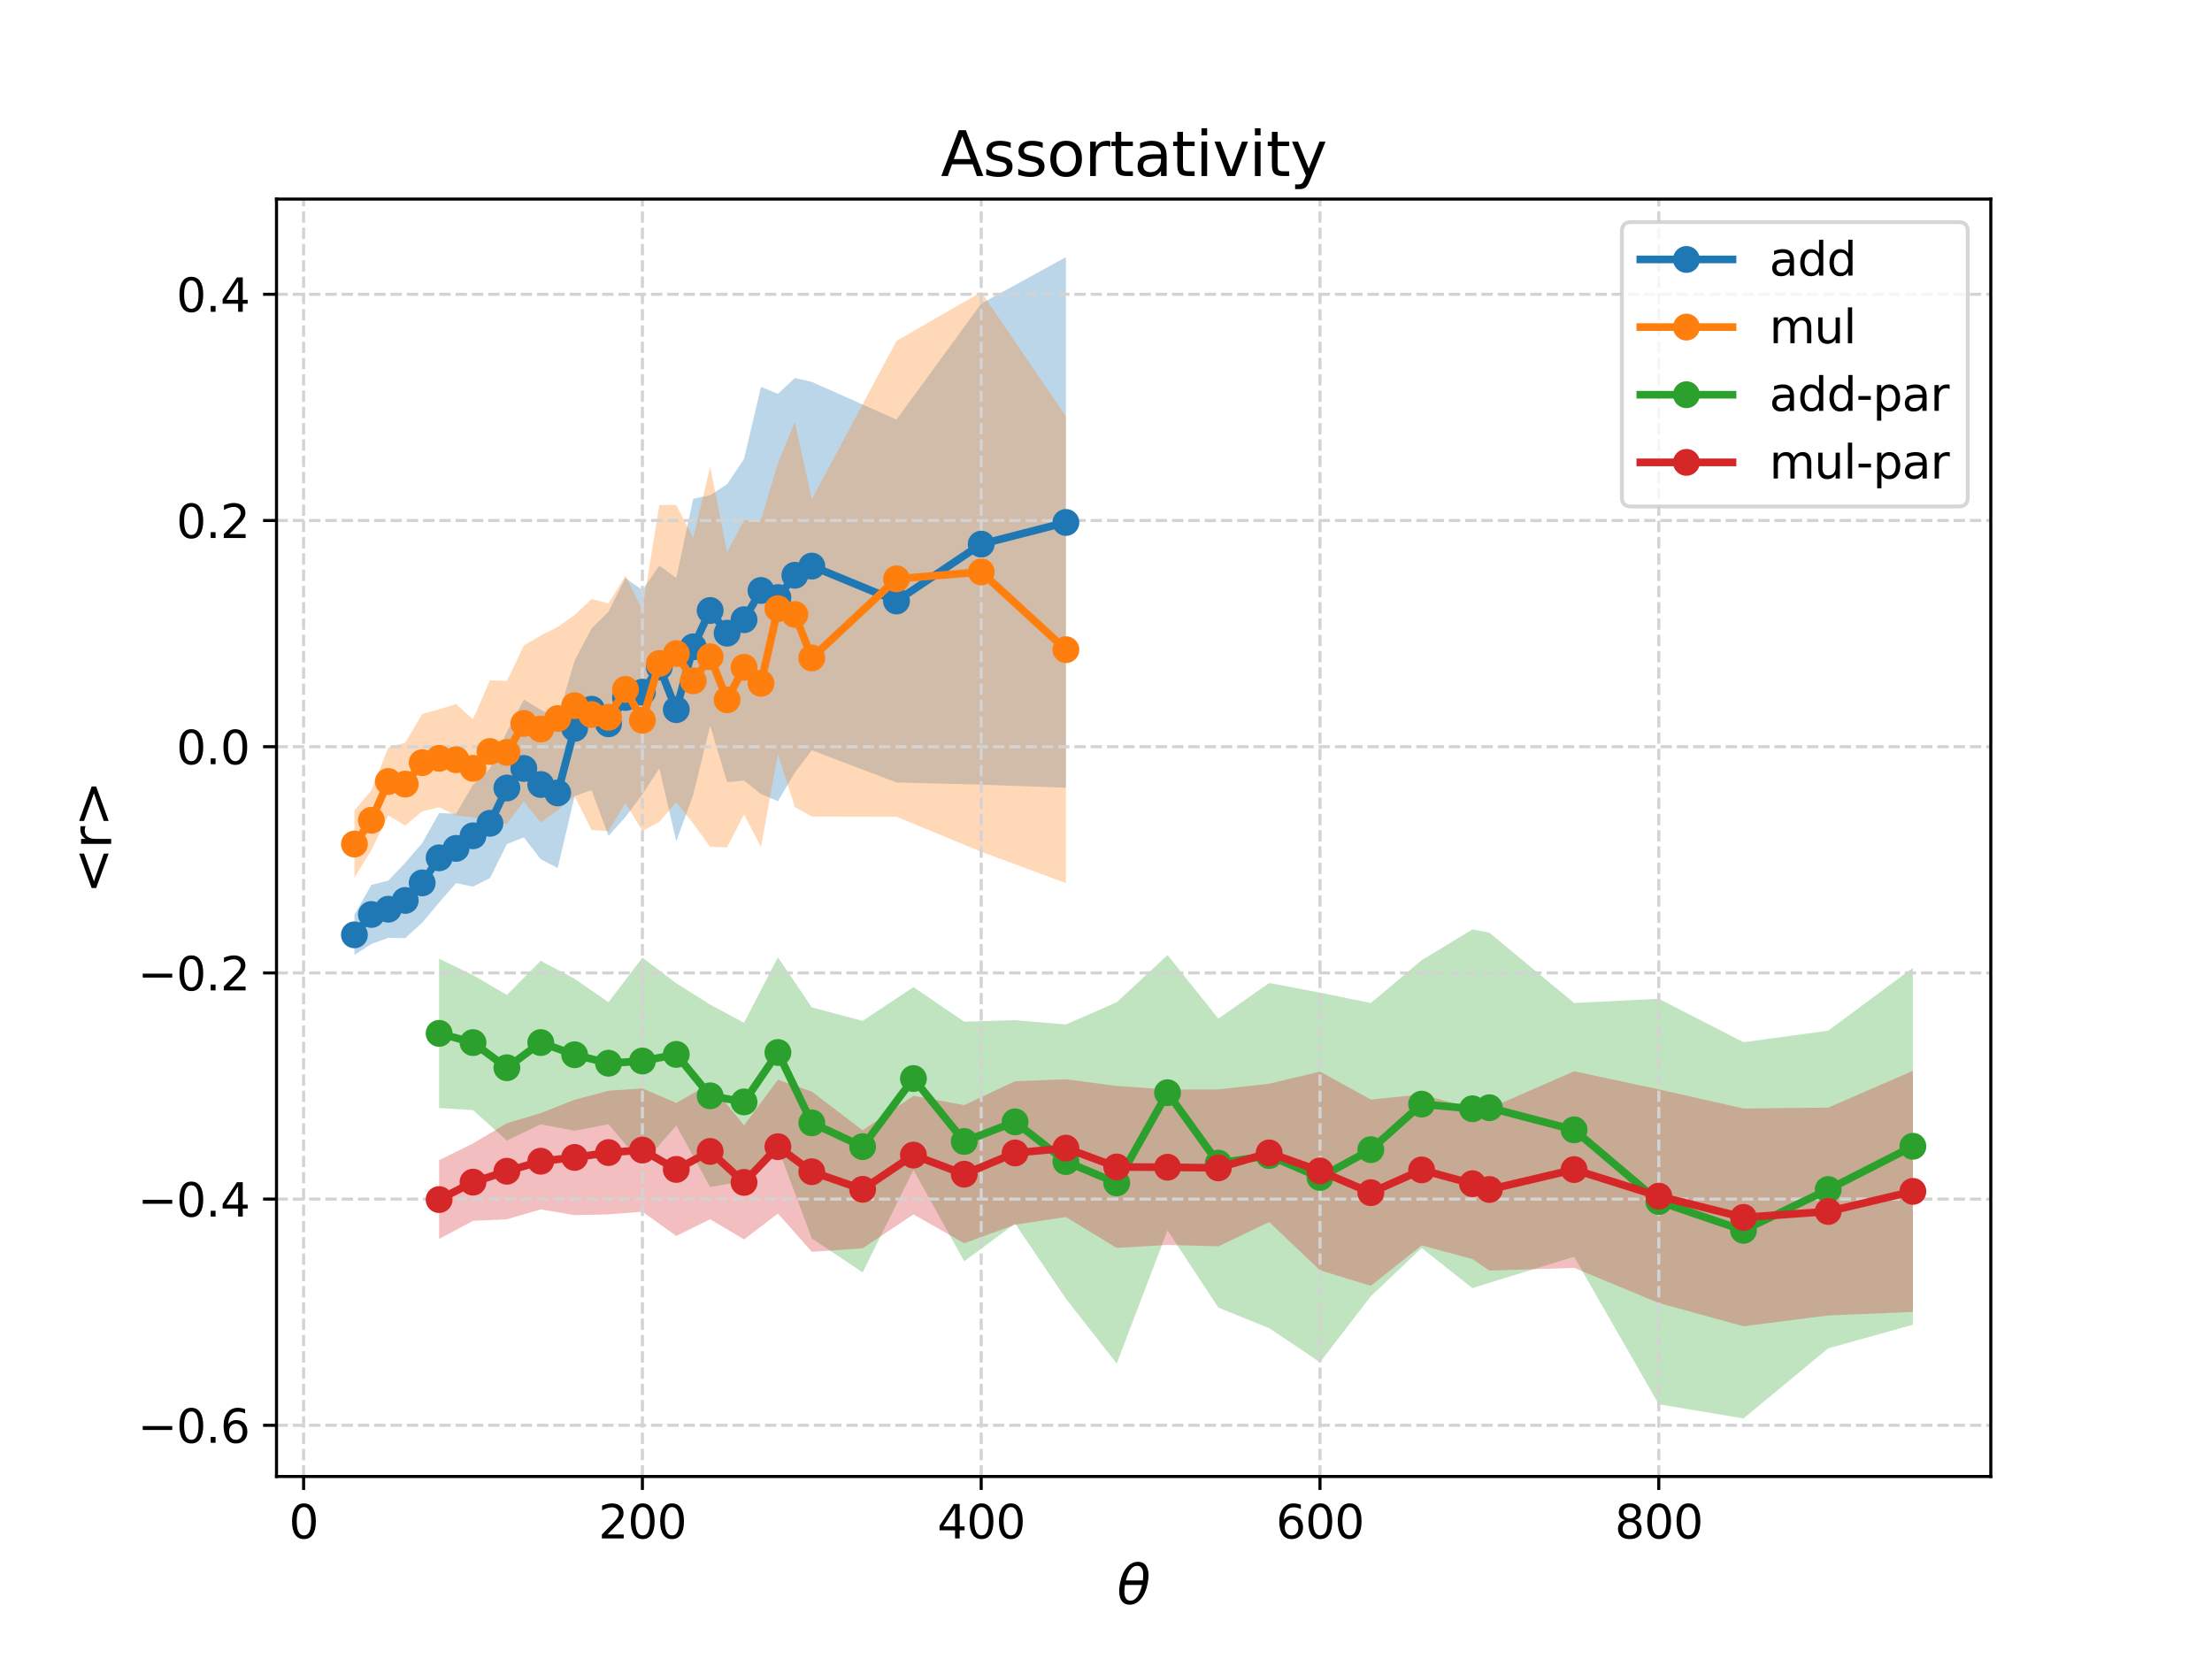 <?xml version="1.0" encoding="utf-8" standalone="no"?>
<!DOCTYPE svg PUBLIC "-//W3C//DTD SVG 1.1//EN"
  "http://www.w3.org/Graphics/SVG/1.1/DTD/svg11.dtd">
<svg xmlns:xlink="http://www.w3.org/1999/xlink" width="576pt" height="432pt" viewBox="0 0 576 432" xmlns="http://www.w3.org/2000/svg" version="1.1">
 <defs>
  <style type="text/css">*{stroke-linejoin: round; stroke-linecap: butt}</style>
 </defs>
 <g id="figure_1">
  <g id="patch_1">
   <path d="M 0 432 
L 576 432 
L 576 0 
L 0 0 
z
" style="fill: #ffffff"/>
  </g>
  <g id="axes_1">
   <g id="patch_2">
    <path d="M 72 384.48 
L 518.4 384.48 
L 518.4 51.84 
L 72 51.84 
z
" style="fill: #ffffff"/>
   </g>
   <g id="PolyCollection_1">
    <path d="M 92.291 238.209 
L 92.291 248.656 
L 96.702 245.828 
L 101.113 244.205 
L 105.524 244.287 
L 109.935 240.275 
L 114.346 235.014 
L 118.757 229.954 
L 123.168 230.891 
L 127.579 228.649 
L 131.991 219.8 
L 136.402 218.068 
L 140.813 223.754 
L 145.224 226.022 
L 149.635 207.289 
L 154.046 205.724 
L 158.457 217.685 
L 162.868 212.731 
L 167.279 206.836 
L 171.69 200.088 
L 176.101 219.072 
L 180.512 206.978 
L 184.923 188.985 
L 189.334 203.679 
L 193.745 203.246 
L 198.157 206.777 
L 202.568 208.637 
L 206.979 201.16 
L 211.39 195.374 
L 233.445 203.747 
L 255.5 204.319 
L 277.556 205.133 
L 277.556 66.96 
L 277.556 66.96 
L 255.5 79.059 
L 233.445 109.256 
L 211.39 99.441 
L 206.979 98.426 
L 202.568 102.565 
L 198.157 100.729 
L 193.745 119.509 
L 189.334 126.087 
L 184.923 128.962 
L 180.512 129.884 
L 176.101 150.507 
L 171.69 147.275 
L 167.279 153.653 
L 162.868 150.509 
L 158.457 159.278 
L 154.046 163.643 
L 149.635 172.025 
L 145.224 186.923 
L 140.813 184.821 
L 136.402 182.151 
L 131.991 190.579 
L 127.579 200.126 
L 123.168 204.402 
L 118.757 211.881 
L 114.346 211.735 
L 109.935 219.537 
L 105.524 224.656 
L 101.113 229.3 
L 96.702 230.423 
L 92.291 238.209 
z
" clip-path="url(#p4b6348e14d)" style="fill: #1f77b4; fill-opacity: 0.3"/>
   </g>
   <g id="PolyCollection_2">
    <path d="M 92.291 211.047 
L 92.291 228.535 
L 96.702 221.383 
L 101.113 212.327 
L 105.524 214.98 
L 109.935 211.267 
L 114.346 210.218 
L 118.757 212.321 
L 123.168 212.829 
L 127.579 214.234 
L 131.991 214.525 
L 136.402 208.661 
L 140.813 214.189 
L 145.224 210.967 
L 149.635 207.369 
L 154.046 216.148 
L 158.457 216.415 
L 162.868 209.113 
L 167.279 216.389 
L 171.69 214.009 
L 176.101 208.906 
L 180.512 214.464 
L 184.923 220.506 
L 189.334 220.661 
L 193.745 212.071 
L 198.157 220.558 
L 202.568 196.353 
L 206.979 210.146 
L 211.39 212.632 
L 233.445 212.686 
L 255.5 221.793 
L 277.556 229.951 
L 277.556 108.393 
L 277.556 108.393 
L 255.5 76.056 
L 233.445 88.767 
L 211.39 130.009 
L 206.979 109.857 
L 202.568 120.634 
L 198.157 135.31 
L 193.745 135.47 
L 189.334 143.803 
L 184.923 121.527 
L 180.512 140.116 
L 176.101 131.482 
L 171.69 131.513 
L 167.279 158.723 
L 162.868 149.939 
L 158.457 157.125 
L 154.046 155.98 
L 149.635 160.133 
L 145.224 163.244 
L 140.813 165.476 
L 136.402 168.106 
L 131.991 177.338 
L 127.579 177.13 
L 123.168 187.299 
L 118.757 183.334 
L 114.346 184.701 
L 109.935 185.921 
L 105.524 193.38 
L 101.113 194.682 
L 96.702 205.802 
L 92.291 211.047 
z
" clip-path="url(#p4b6348e14d)" style="fill: #ff7f0e; fill-opacity: 0.3"/>
   </g>
   <g id="PolyCollection_3">
    <path d="M 114.346 249.648 
L 114.346 288.523 
L 123.168 289.067 
L 131.991 296.994 
L 140.813 292.772 
L 149.635 294.427 
L 158.457 292.74 
L 167.279 303.204 
L 176.101 293.086 
L 184.923 309.1 
L 193.745 307.535 
L 202.568 298.844 
L 211.39 322.475 
L 224.623 331.331 
L 237.856 304.66 
L 251.089 328.427 
L 264.323 318.619 
L 277.556 338.185 
L 290.789 355.047 
L 304.022 320.385 
L 317.255 340.504 
L 330.489 345.851 
L 343.722 354.725 
L 356.955 337.554 
L 370.188 324.975 
L 383.421 335.434 
L 387.832 334.032 
L 409.888 327.25 
L 431.943 365.67 
L 453.998 369.36 
L 476.054 351.109 
L 498.109 344.955 
L 498.109 252.028 
L 498.109 252.028 
L 476.054 268.385 
L 453.998 271.395 
L 431.943 260.074 
L 409.888 261.177 
L 387.832 242.864 
L 383.421 242.015 
L 370.188 250.05 
L 356.955 261.189 
L 343.722 258.479 
L 330.489 255.969 
L 317.255 265.256 
L 304.022 248.696 
L 290.789 260.992 
L 277.556 266.773 
L 264.323 265.651 
L 251.089 266.048 
L 237.856 257.045 
L 224.623 265.838 
L 211.39 262.306 
L 202.568 249.287 
L 193.745 266.334 
L 184.923 261.601 
L 176.101 256.043 
L 167.279 249.371 
L 158.457 260.98 
L 149.635 254.889 
L 140.813 250.194 
L 131.991 259.078 
L 123.168 253.918 
L 114.346 249.648 
z
" clip-path="url(#p4b6348e14d)" style="fill: #2ca02c; fill-opacity: 0.3"/>
   </g>
   <g id="PolyCollection_4">
    <path d="M 114.346 302.108 
L 114.346 322.626 
L 123.168 317.904 
L 131.991 317.492 
L 140.813 314.92 
L 149.635 316.419 
L 158.457 316.216 
L 167.279 315.526 
L 176.101 321.839 
L 184.923 317.496 
L 193.745 322.744 
L 202.568 316.009 
L 211.39 325.969 
L 224.623 325.054 
L 237.856 316.224 
L 251.089 323.752 
L 264.323 318.905 
L 277.556 316.903 
L 290.789 324.961 
L 304.022 324.174 
L 317.255 324.539 
L 330.489 318.221 
L 343.722 330.785 
L 356.955 334.823 
L 370.188 324.304 
L 383.421 327.853 
L 387.832 330.863 
L 409.888 330.146 
L 431.943 339.298 
L 453.998 345.355 
L 476.054 342.528 
L 498.109 341.622 
L 498.109 278.844 
L 498.109 278.844 
L 476.054 288.422 
L 453.998 288.652 
L 431.943 283.66 
L 409.888 278.959 
L 387.832 288.616 
L 383.421 288.612 
L 370.188 284.98 
L 356.955 286.321 
L 343.722 279.031 
L 330.489 282.201 
L 317.255 283.691 
L 304.022 283.717 
L 290.789 282.78 
L 277.556 281.036 
L 264.323 281.549 
L 251.089 287.766 
L 237.856 285.348 
L 224.623 294.336 
L 211.39 284.249 
L 202.568 281.173 
L 193.745 293.048 
L 184.923 282.162 
L 176.101 287.194 
L 167.279 283.43 
L 158.457 284.032 
L 149.635 286.368 
L 140.813 289.843 
L 131.991 292.486 
L 123.168 297.751 
L 114.346 302.108 
z
" clip-path="url(#p4b6348e14d)" style="fill: #d62728; fill-opacity: 0.3"/>
   </g>
   <g id="matplotlib.axis_1">
    <g id="xtick_1">
     <g id="line2d_1">
      <path d="M 79.058 384.48 
L 79.058 51.84 
" clip-path="url(#p4b6348e14d)" style="fill: none; stroke-dasharray: 2.96,1.28; stroke-dashoffset: 0; stroke: #d3d3d3; stroke-width: 0.8"/>
     </g>
     <g id="line2d_2">
      <defs>
       <path id="m8773d5e398" d="M 0 0 
L 0 3.5 
" style="stroke: #000000; stroke-width: 0.8"/>
      </defs>
      <g>
       <use xlink:href="#m8773d5e398" x="79.058" y="384.48" style="stroke: #000000; stroke-width: 0.8"/>
      </g>
     </g>
     <g id="text_1">
      <!-- 0 -->
      <g transform="translate(75.24 400.598) scale(0.12 -0.12)">
       <defs>
        <path id="DejaVuSans-30" d="M 2034 4250 
Q 1547 4250 1301 3770 
Q 1056 3291 1056 2328 
Q 1056 1369 1301 889 
Q 1547 409 2034 409 
Q 2525 409 2770 889 
Q 3016 1369 3016 2328 
Q 3016 3291 2770 3770 
Q 2525 4250 2034 4250 
z
M 2034 4750 
Q 2819 4750 3233 4129 
Q 3647 3509 3647 2328 
Q 3647 1150 3233 529 
Q 2819 -91 2034 -91 
Q 1250 -91 836 529 
Q 422 1150 422 2328 
Q 422 3509 836 4129 
Q 1250 4750 2034 4750 
z
" transform="scale(0.016)"/>
       </defs>
       <use xlink:href="#DejaVuSans-30"/>
      </g>
     </g>
    </g>
    <g id="xtick_2">
     <g id="line2d_3">
      <path d="M 167.279 384.48 
L 167.279 51.84 
" clip-path="url(#p4b6348e14d)" style="fill: none; stroke-dasharray: 2.96,1.28; stroke-dashoffset: 0; stroke: #d3d3d3; stroke-width: 0.8"/>
     </g>
     <g id="line2d_4">
      <g>
       <use xlink:href="#m8773d5e398" x="167.279" y="384.48" style="stroke: #000000; stroke-width: 0.8"/>
      </g>
     </g>
     <g id="text_2">
      <!-- 200 -->
      <g transform="translate(155.827 400.598) scale(0.12 -0.12)">
       <defs>
        <path id="DejaVuSans-32" d="M 1228 531 
L 3431 531 
L 3431 0 
L 469 0 
L 469 531 
Q 828 903 1448 1529 
Q 2069 2156 2228 2338 
Q 2531 2678 2651 2914 
Q 2772 3150 2772 3378 
Q 2772 3750 2511 3984 
Q 2250 4219 1831 4219 
Q 1534 4219 1204 4116 
Q 875 4013 500 3803 
L 500 4441 
Q 881 4594 1212 4672 
Q 1544 4750 1819 4750 
Q 2544 4750 2975 4387 
Q 3406 4025 3406 3419 
Q 3406 3131 3298 2873 
Q 3191 2616 2906 2266 
Q 2828 2175 2409 1742 
Q 1991 1309 1228 531 
z
" transform="scale(0.016)"/>
       </defs>
       <use xlink:href="#DejaVuSans-32"/>
       <use xlink:href="#DejaVuSans-30" x="63.623"/>
       <use xlink:href="#DejaVuSans-30" x="127.246"/>
      </g>
     </g>
    </g>
    <g id="xtick_3">
     <g id="line2d_5">
      <path d="M 255.5 384.48 
L 255.5 51.84 
" clip-path="url(#p4b6348e14d)" style="fill: none; stroke-dasharray: 2.96,1.28; stroke-dashoffset: 0; stroke: #d3d3d3; stroke-width: 0.8"/>
     </g>
     <g id="line2d_6">
      <g>
       <use xlink:href="#m8773d5e398" x="255.5" y="384.48" style="stroke: #000000; stroke-width: 0.8"/>
      </g>
     </g>
     <g id="text_3">
      <!-- 400 -->
      <g transform="translate(244.048 400.598) scale(0.12 -0.12)">
       <defs>
        <path id="DejaVuSans-34" d="M 2419 4116 
L 825 1625 
L 2419 1625 
L 2419 4116 
z
M 2253 4666 
L 3047 4666 
L 3047 1625 
L 3713 1625 
L 3713 1100 
L 3047 1100 
L 3047 0 
L 2419 0 
L 2419 1100 
L 313 1100 
L 313 1709 
L 2253 4666 
z
" transform="scale(0.016)"/>
       </defs>
       <use xlink:href="#DejaVuSans-34"/>
       <use xlink:href="#DejaVuSans-30" x="63.623"/>
       <use xlink:href="#DejaVuSans-30" x="127.246"/>
      </g>
     </g>
    </g>
    <g id="xtick_4">
     <g id="line2d_7">
      <path d="M 343.722 384.48 
L 343.722 51.84 
" clip-path="url(#p4b6348e14d)" style="fill: none; stroke-dasharray: 2.96,1.28; stroke-dashoffset: 0; stroke: #d3d3d3; stroke-width: 0.8"/>
     </g>
     <g id="line2d_8">
      <g>
       <use xlink:href="#m8773d5e398" x="343.722" y="384.48" style="stroke: #000000; stroke-width: 0.8"/>
      </g>
     </g>
     <g id="text_4">
      <!-- 600 -->
      <g transform="translate(332.269 400.598) scale(0.12 -0.12)">
       <defs>
        <path id="DejaVuSans-36" d="M 2113 2584 
Q 1688 2584 1439 2293 
Q 1191 2003 1191 1497 
Q 1191 994 1439 701 
Q 1688 409 2113 409 
Q 2538 409 2786 701 
Q 3034 994 3034 1497 
Q 3034 2003 2786 2293 
Q 2538 2584 2113 2584 
z
M 3366 4563 
L 3366 3988 
Q 3128 4100 2886 4159 
Q 2644 4219 2406 4219 
Q 1781 4219 1451 3797 
Q 1122 3375 1075 2522 
Q 1259 2794 1537 2939 
Q 1816 3084 2150 3084 
Q 2853 3084 3261 2657 
Q 3669 2231 3669 1497 
Q 3669 778 3244 343 
Q 2819 -91 2113 -91 
Q 1303 -91 875 529 
Q 447 1150 447 2328 
Q 447 3434 972 4092 
Q 1497 4750 2381 4750 
Q 2619 4750 2861 4703 
Q 3103 4656 3366 4563 
z
" transform="scale(0.016)"/>
       </defs>
       <use xlink:href="#DejaVuSans-36"/>
       <use xlink:href="#DejaVuSans-30" x="63.623"/>
       <use xlink:href="#DejaVuSans-30" x="127.246"/>
      </g>
     </g>
    </g>
    <g id="xtick_5">
     <g id="line2d_9">
      <path d="M 431.943 384.48 
L 431.943 51.84 
" clip-path="url(#p4b6348e14d)" style="fill: none; stroke-dasharray: 2.96,1.28; stroke-dashoffset: 0; stroke: #d3d3d3; stroke-width: 0.8"/>
     </g>
     <g id="line2d_10">
      <g>
       <use xlink:href="#m8773d5e398" x="431.943" y="384.48" style="stroke: #000000; stroke-width: 0.8"/>
      </g>
     </g>
     <g id="text_5">
      <!-- 800 -->
      <g transform="translate(420.491 400.598) scale(0.12 -0.12)">
       <defs>
        <path id="DejaVuSans-38" d="M 2034 2216 
Q 1584 2216 1326 1975 
Q 1069 1734 1069 1313 
Q 1069 891 1326 650 
Q 1584 409 2034 409 
Q 2484 409 2743 651 
Q 3003 894 3003 1313 
Q 3003 1734 2745 1975 
Q 2488 2216 2034 2216 
z
M 1403 2484 
Q 997 2584 770 2862 
Q 544 3141 544 3541 
Q 544 4100 942 4425 
Q 1341 4750 2034 4750 
Q 2731 4750 3128 4425 
Q 3525 4100 3525 3541 
Q 3525 3141 3298 2862 
Q 3072 2584 2669 2484 
Q 3125 2378 3379 2068 
Q 3634 1759 3634 1313 
Q 3634 634 3220 271 
Q 2806 -91 2034 -91 
Q 1263 -91 848 271 
Q 434 634 434 1313 
Q 434 1759 690 2068 
Q 947 2378 1403 2484 
z
M 1172 3481 
Q 1172 3119 1398 2916 
Q 1625 2713 2034 2713 
Q 2441 2713 2670 2916 
Q 2900 3119 2900 3481 
Q 2900 3844 2670 4047 
Q 2441 4250 2034 4250 
Q 1625 4250 1398 4047 
Q 1172 3844 1172 3481 
z
" transform="scale(0.016)"/>
       </defs>
       <use xlink:href="#DejaVuSans-38"/>
       <use xlink:href="#DejaVuSans-30" x="63.623"/>
       <use xlink:href="#DejaVuSans-30" x="127.246"/>
      </g>
     </g>
    </g>
    <g id="text_6">
     <!-- $\theta$ -->
     <g transform="translate(290.86 417.732) scale(0.14 -0.14)">
      <defs>
       <path id="DejaVuSans-Oblique-3b8" d="M 2913 2219 
L 925 2219 
Q 791 1284 928 888 
Q 1100 400 1566 400 
Q 2034 400 2391 891 
Q 2703 1322 2913 2219 
z
M 3009 2750 
Q 3094 3638 2984 3950 
Q 2813 4444 2353 4444 
Q 1875 4444 1525 3956 
Q 1250 3563 1034 2750 
L 3009 2750 
z
M 2444 4913 
Q 3194 4913 3494 4250 
Q 3794 3591 3566 2422 
Q 3341 1256 2781 594 
Q 2225 -72 1475 -72 
Q 722 -72 425 594 
Q 128 1256 353 2422 
Q 581 3591 1134 4250 
Q 1691 4913 2444 4913 
z
" transform="scale(0.016)"/>
      </defs>
      <use xlink:href="#DejaVuSans-Oblique-3b8" transform="translate(0 0.234)"/>
     </g>
    </g>
   </g>
   <g id="matplotlib.axis_2">
    <g id="ytick_1">
     <g id="line2d_11">
      <path d="M 72 371.146 
L 518.4 371.146 
" clip-path="url(#p4b6348e14d)" style="fill: none; stroke-dasharray: 2.96,1.28; stroke-dashoffset: 0; stroke: #d3d3d3; stroke-width: 0.8"/>
     </g>
     <g id="line2d_12">
      <defs>
       <path id="m22b0f03c0d" d="M 0 0 
L -3.5 0 
" style="stroke: #000000; stroke-width: 0.8"/>
      </defs>
      <g>
       <use xlink:href="#m22b0f03c0d" x="72" y="371.146" style="stroke: #000000; stroke-width: 0.8"/>
      </g>
     </g>
     <g id="text_7">
      <!-- −0.6 -->
      <g transform="translate(35.861 375.705) scale(0.12 -0.12)">
       <defs>
        <path id="DejaVuSans-2212" d="M 678 2272 
L 4684 2272 
L 4684 1741 
L 678 1741 
L 678 2272 
z
" transform="scale(0.016)"/>
        <path id="DejaVuSans-2e" d="M 684 794 
L 1344 794 
L 1344 0 
L 684 0 
L 684 794 
z
" transform="scale(0.016)"/>
       </defs>
       <use xlink:href="#DejaVuSans-2212"/>
       <use xlink:href="#DejaVuSans-30" x="83.789"/>
       <use xlink:href="#DejaVuSans-2e" x="147.412"/>
       <use xlink:href="#DejaVuSans-36" x="179.199"/>
      </g>
     </g>
    </g>
    <g id="ytick_2">
     <g id="line2d_13">
      <path d="M 72 312.244 
L 518.4 312.244 
" clip-path="url(#p4b6348e14d)" style="fill: none; stroke-dasharray: 2.96,1.28; stroke-dashoffset: 0; stroke: #d3d3d3; stroke-width: 0.8"/>
     </g>
     <g id="line2d_14">
      <g>
       <use xlink:href="#m22b0f03c0d" x="72" y="312.244" style="stroke: #000000; stroke-width: 0.8"/>
      </g>
     </g>
     <g id="text_8">
      <!-- −0.4 -->
      <g transform="translate(35.861 316.803) scale(0.12 -0.12)">
       <use xlink:href="#DejaVuSans-2212"/>
       <use xlink:href="#DejaVuSans-30" x="83.789"/>
       <use xlink:href="#DejaVuSans-2e" x="147.412"/>
       <use xlink:href="#DejaVuSans-34" x="179.199"/>
      </g>
     </g>
    </g>
    <g id="ytick_3">
     <g id="line2d_15">
      <path d="M 72 253.342 
L 518.4 253.342 
" clip-path="url(#p4b6348e14d)" style="fill: none; stroke-dasharray: 2.96,1.28; stroke-dashoffset: 0; stroke: #d3d3d3; stroke-width: 0.8"/>
     </g>
     <g id="line2d_16">
      <g>
       <use xlink:href="#m22b0f03c0d" x="72" y="253.342" style="stroke: #000000; stroke-width: 0.8"/>
      </g>
     </g>
     <g id="text_9">
      <!-- −0.2 -->
      <g transform="translate(35.861 257.901) scale(0.12 -0.12)">
       <use xlink:href="#DejaVuSans-2212"/>
       <use xlink:href="#DejaVuSans-30" x="83.789"/>
       <use xlink:href="#DejaVuSans-2e" x="147.412"/>
       <use xlink:href="#DejaVuSans-32" x="179.199"/>
      </g>
     </g>
    </g>
    <g id="ytick_4">
     <g id="line2d_17">
      <path d="M 72 194.44 
L 518.4 194.44 
" clip-path="url(#p4b6348e14d)" style="fill: none; stroke-dasharray: 2.96,1.28; stroke-dashoffset: 0; stroke: #d3d3d3; stroke-width: 0.8"/>
     </g>
     <g id="line2d_18">
      <g>
       <use xlink:href="#m22b0f03c0d" x="72" y="194.44" style="stroke: #000000; stroke-width: 0.8"/>
      </g>
     </g>
     <g id="text_10">
      <!-- 0.0 -->
      <g transform="translate(45.916 198.999) scale(0.12 -0.12)">
       <use xlink:href="#DejaVuSans-30"/>
       <use xlink:href="#DejaVuSans-2e" x="63.623"/>
       <use xlink:href="#DejaVuSans-30" x="95.41"/>
      </g>
     </g>
    </g>
    <g id="ytick_5">
     <g id="line2d_19">
      <path d="M 72 135.538 
L 518.4 135.538 
" clip-path="url(#p4b6348e14d)" style="fill: none; stroke-dasharray: 2.96,1.28; stroke-dashoffset: 0; stroke: #d3d3d3; stroke-width: 0.8"/>
     </g>
     <g id="line2d_20">
      <g>
       <use xlink:href="#m22b0f03c0d" x="72" y="135.538" style="stroke: #000000; stroke-width: 0.8"/>
      </g>
     </g>
     <g id="text_11">
      <!-- 0.2 -->
      <g transform="translate(45.916 140.097) scale(0.12 -0.12)">
       <use xlink:href="#DejaVuSans-30"/>
       <use xlink:href="#DejaVuSans-2e" x="63.623"/>
       <use xlink:href="#DejaVuSans-32" x="95.41"/>
      </g>
     </g>
    </g>
    <g id="ytick_6">
     <g id="line2d_21">
      <path d="M 72 76.635 
L 518.4 76.635 
" clip-path="url(#p4b6348e14d)" style="fill: none; stroke-dasharray: 2.96,1.28; stroke-dashoffset: 0; stroke: #d3d3d3; stroke-width: 0.8"/>
     </g>
     <g id="line2d_22">
      <g>
       <use xlink:href="#m22b0f03c0d" x="72" y="76.635" style="stroke: #000000; stroke-width: 0.8"/>
      </g>
     </g>
     <g id="text_12">
      <!-- 0.4 -->
      <g transform="translate(45.916 81.194) scale(0.12 -0.12)">
       <use xlink:href="#DejaVuSans-30"/>
       <use xlink:href="#DejaVuSans-2e" x="63.623"/>
       <use xlink:href="#DejaVuSans-34" x="95.41"/>
      </g>
     </g>
    </g>
    <g id="text_13">
     <!-- &lt;r&gt; -->
     <g transform="translate(28.949 232.769) rotate(-90) scale(0.14 -0.14)">
      <defs>
       <path id="DejaVuSans-3c" d="M 4684 3150 
L 1459 2003 
L 4684 863 
L 4684 294 
L 678 1747 
L 678 2266 
L 4684 3719 
L 4684 3150 
z
" transform="scale(0.016)"/>
       <path id="DejaVuSans-72" d="M 2631 2963 
Q 2534 3019 2420 3045 
Q 2306 3072 2169 3072 
Q 1681 3072 1420 2755 
Q 1159 2438 1159 1844 
L 1159 0 
L 581 0 
L 581 3500 
L 1159 3500 
L 1159 2956 
Q 1341 3275 1631 3429 
Q 1922 3584 2338 3584 
Q 2397 3584 2469 3576 
Q 2541 3569 2628 3553 
L 2631 2963 
z
" transform="scale(0.016)"/>
       <path id="DejaVuSans-3e" d="M 678 3150 
L 678 3719 
L 4684 2266 
L 4684 1747 
L 678 294 
L 678 863 
L 3897 2003 
L 678 3150 
z
" transform="scale(0.016)"/>
      </defs>
      <use xlink:href="#DejaVuSans-3c"/>
      <use xlink:href="#DejaVuSans-72" x="83.789"/>
      <use xlink:href="#DejaVuSans-3e" x="124.902"/>
     </g>
    </g>
   </g>
   <g id="line2d_23">
    <path d="M 92.291 243.432 
L 96.702 238.125 
L 101.113 236.753 
L 105.524 234.471 
L 109.935 229.906 
L 114.346 223.375 
L 118.757 220.918 
L 123.168 217.647 
L 127.579 214.388 
L 131.991 205.189 
L 136.402 200.109 
L 140.813 204.288 
L 145.224 206.473 
L 149.635 189.657 
L 154.046 184.683 
L 158.457 188.481 
L 162.868 181.62 
L 167.279 180.244 
L 171.69 173.681 
L 176.101 184.79 
L 180.512 168.431 
L 184.923 158.974 
L 189.334 164.883 
L 193.745 161.378 
L 198.157 153.753 
L 202.568 155.601 
L 206.979 149.793 
L 211.39 147.407 
L 233.445 156.501 
L 255.5 141.689 
L 277.556 136.046 
" clip-path="url(#p4b6348e14d)" style="fill: none; stroke: #1f77b4; stroke-width: 2; stroke-linecap: square"/>
    <defs>
     <path id="m0a76590cf5" d="M 0 3 
C 0.796 3 1.559 2.684 2.121 2.121 
C 2.684 1.559 3 0.796 3 0 
C 3 -0.796 2.684 -1.559 2.121 -2.121 
C 1.559 -2.684 0.796 -3 0 -3 
C -0.796 -3 -1.559 -2.684 -2.121 -2.121 
C -2.684 -1.559 -3 -0.796 -3 0 
C -3 0.796 -2.684 1.559 -2.121 2.121 
C -1.559 2.684 -0.796 3 0 3 
z
" style="stroke: #1f77b4"/>
    </defs>
    <g clip-path="url(#p4b6348e14d)">
     <use xlink:href="#m0a76590cf5" x="92.291" y="243.432" style="fill: #1f77b4; stroke: #1f77b4"/>
     <use xlink:href="#m0a76590cf5" x="96.702" y="238.125" style="fill: #1f77b4; stroke: #1f77b4"/>
     <use xlink:href="#m0a76590cf5" x="101.113" y="236.753" style="fill: #1f77b4; stroke: #1f77b4"/>
     <use xlink:href="#m0a76590cf5" x="105.524" y="234.471" style="fill: #1f77b4; stroke: #1f77b4"/>
     <use xlink:href="#m0a76590cf5" x="109.935" y="229.906" style="fill: #1f77b4; stroke: #1f77b4"/>
     <use xlink:href="#m0a76590cf5" x="114.346" y="223.375" style="fill: #1f77b4; stroke: #1f77b4"/>
     <use xlink:href="#m0a76590cf5" x="118.757" y="220.918" style="fill: #1f77b4; stroke: #1f77b4"/>
     <use xlink:href="#m0a76590cf5" x="123.168" y="217.647" style="fill: #1f77b4; stroke: #1f77b4"/>
     <use xlink:href="#m0a76590cf5" x="127.579" y="214.388" style="fill: #1f77b4; stroke: #1f77b4"/>
     <use xlink:href="#m0a76590cf5" x="131.991" y="205.189" style="fill: #1f77b4; stroke: #1f77b4"/>
     <use xlink:href="#m0a76590cf5" x="136.402" y="200.109" style="fill: #1f77b4; stroke: #1f77b4"/>
     <use xlink:href="#m0a76590cf5" x="140.813" y="204.288" style="fill: #1f77b4; stroke: #1f77b4"/>
     <use xlink:href="#m0a76590cf5" x="145.224" y="206.473" style="fill: #1f77b4; stroke: #1f77b4"/>
     <use xlink:href="#m0a76590cf5" x="149.635" y="189.657" style="fill: #1f77b4; stroke: #1f77b4"/>
     <use xlink:href="#m0a76590cf5" x="154.046" y="184.683" style="fill: #1f77b4; stroke: #1f77b4"/>
     <use xlink:href="#m0a76590cf5" x="158.457" y="188.481" style="fill: #1f77b4; stroke: #1f77b4"/>
     <use xlink:href="#m0a76590cf5" x="162.868" y="181.62" style="fill: #1f77b4; stroke: #1f77b4"/>
     <use xlink:href="#m0a76590cf5" x="167.279" y="180.244" style="fill: #1f77b4; stroke: #1f77b4"/>
     <use xlink:href="#m0a76590cf5" x="171.69" y="173.681" style="fill: #1f77b4; stroke: #1f77b4"/>
     <use xlink:href="#m0a76590cf5" x="176.101" y="184.79" style="fill: #1f77b4; stroke: #1f77b4"/>
     <use xlink:href="#m0a76590cf5" x="180.512" y="168.431" style="fill: #1f77b4; stroke: #1f77b4"/>
     <use xlink:href="#m0a76590cf5" x="184.923" y="158.974" style="fill: #1f77b4; stroke: #1f77b4"/>
     <use xlink:href="#m0a76590cf5" x="189.334" y="164.883" style="fill: #1f77b4; stroke: #1f77b4"/>
     <use xlink:href="#m0a76590cf5" x="193.745" y="161.378" style="fill: #1f77b4; stroke: #1f77b4"/>
     <use xlink:href="#m0a76590cf5" x="198.157" y="153.753" style="fill: #1f77b4; stroke: #1f77b4"/>
     <use xlink:href="#m0a76590cf5" x="202.568" y="155.601" style="fill: #1f77b4; stroke: #1f77b4"/>
     <use xlink:href="#m0a76590cf5" x="206.979" y="149.793" style="fill: #1f77b4; stroke: #1f77b4"/>
     <use xlink:href="#m0a76590cf5" x="211.39" y="147.407" style="fill: #1f77b4; stroke: #1f77b4"/>
     <use xlink:href="#m0a76590cf5" x="233.445" y="156.501" style="fill: #1f77b4; stroke: #1f77b4"/>
     <use xlink:href="#m0a76590cf5" x="255.5" y="141.689" style="fill: #1f77b4; stroke: #1f77b4"/>
     <use xlink:href="#m0a76590cf5" x="277.556" y="136.046" style="fill: #1f77b4; stroke: #1f77b4"/>
    </g>
   </g>
   <g id="line2d_24">
    <path d="M 92.291 219.791 
L 96.702 213.592 
L 101.113 203.505 
L 105.524 204.18 
L 109.935 198.594 
L 114.346 197.46 
L 118.757 197.827 
L 123.168 200.064 
L 127.579 195.682 
L 131.991 195.932 
L 136.402 188.383 
L 140.813 189.832 
L 145.224 187.106 
L 149.635 183.751 
L 154.046 186.064 
L 158.457 186.77 
L 162.868 179.526 
L 167.279 187.556 
L 171.69 172.761 
L 176.101 170.194 
L 180.512 177.29 
L 184.923 171.017 
L 189.334 182.232 
L 193.745 173.77 
L 198.157 177.934 
L 202.568 158.494 
L 206.979 160.002 
L 211.39 171.321 
L 233.445 150.727 
L 255.5 148.925 
L 277.556 169.172 
" clip-path="url(#p4b6348e14d)" style="fill: none; stroke: #ff7f0e; stroke-width: 2; stroke-linecap: square"/>
    <defs>
     <path id="m21b21ddb49" d="M 0 3 
C 0.796 3 1.559 2.684 2.121 2.121 
C 2.684 1.559 3 0.796 3 0 
C 3 -0.796 2.684 -1.559 2.121 -2.121 
C 1.559 -2.684 0.796 -3 0 -3 
C -0.796 -3 -1.559 -2.684 -2.121 -2.121 
C -2.684 -1.559 -3 -0.796 -3 0 
C -3 0.796 -2.684 1.559 -2.121 2.121 
C -1.559 2.684 -0.796 3 0 3 
z
" style="stroke: #ff7f0e"/>
    </defs>
    <g clip-path="url(#p4b6348e14d)">
     <use xlink:href="#m21b21ddb49" x="92.291" y="219.791" style="fill: #ff7f0e; stroke: #ff7f0e"/>
     <use xlink:href="#m21b21ddb49" x="96.702" y="213.592" style="fill: #ff7f0e; stroke: #ff7f0e"/>
     <use xlink:href="#m21b21ddb49" x="101.113" y="203.505" style="fill: #ff7f0e; stroke: #ff7f0e"/>
     <use xlink:href="#m21b21ddb49" x="105.524" y="204.18" style="fill: #ff7f0e; stroke: #ff7f0e"/>
     <use xlink:href="#m21b21ddb49" x="109.935" y="198.594" style="fill: #ff7f0e; stroke: #ff7f0e"/>
     <use xlink:href="#m21b21ddb49" x="114.346" y="197.46" style="fill: #ff7f0e; stroke: #ff7f0e"/>
     <use xlink:href="#m21b21ddb49" x="118.757" y="197.827" style="fill: #ff7f0e; stroke: #ff7f0e"/>
     <use xlink:href="#m21b21ddb49" x="123.168" y="200.064" style="fill: #ff7f0e; stroke: #ff7f0e"/>
     <use xlink:href="#m21b21ddb49" x="127.579" y="195.682" style="fill: #ff7f0e; stroke: #ff7f0e"/>
     <use xlink:href="#m21b21ddb49" x="131.991" y="195.932" style="fill: #ff7f0e; stroke: #ff7f0e"/>
     <use xlink:href="#m21b21ddb49" x="136.402" y="188.383" style="fill: #ff7f0e; stroke: #ff7f0e"/>
     <use xlink:href="#m21b21ddb49" x="140.813" y="189.832" style="fill: #ff7f0e; stroke: #ff7f0e"/>
     <use xlink:href="#m21b21ddb49" x="145.224" y="187.106" style="fill: #ff7f0e; stroke: #ff7f0e"/>
     <use xlink:href="#m21b21ddb49" x="149.635" y="183.751" style="fill: #ff7f0e; stroke: #ff7f0e"/>
     <use xlink:href="#m21b21ddb49" x="154.046" y="186.064" style="fill: #ff7f0e; stroke: #ff7f0e"/>
     <use xlink:href="#m21b21ddb49" x="158.457" y="186.77" style="fill: #ff7f0e; stroke: #ff7f0e"/>
     <use xlink:href="#m21b21ddb49" x="162.868" y="179.526" style="fill: #ff7f0e; stroke: #ff7f0e"/>
     <use xlink:href="#m21b21ddb49" x="167.279" y="187.556" style="fill: #ff7f0e; stroke: #ff7f0e"/>
     <use xlink:href="#m21b21ddb49" x="171.69" y="172.761" style="fill: #ff7f0e; stroke: #ff7f0e"/>
     <use xlink:href="#m21b21ddb49" x="176.101" y="170.194" style="fill: #ff7f0e; stroke: #ff7f0e"/>
     <use xlink:href="#m21b21ddb49" x="180.512" y="177.29" style="fill: #ff7f0e; stroke: #ff7f0e"/>
     <use xlink:href="#m21b21ddb49" x="184.923" y="171.017" style="fill: #ff7f0e; stroke: #ff7f0e"/>
     <use xlink:href="#m21b21ddb49" x="189.334" y="182.232" style="fill: #ff7f0e; stroke: #ff7f0e"/>
     <use xlink:href="#m21b21ddb49" x="193.745" y="173.77" style="fill: #ff7f0e; stroke: #ff7f0e"/>
     <use xlink:href="#m21b21ddb49" x="198.157" y="177.934" style="fill: #ff7f0e; stroke: #ff7f0e"/>
     <use xlink:href="#m21b21ddb49" x="202.568" y="158.494" style="fill: #ff7f0e; stroke: #ff7f0e"/>
     <use xlink:href="#m21b21ddb49" x="206.979" y="160.002" style="fill: #ff7f0e; stroke: #ff7f0e"/>
     <use xlink:href="#m21b21ddb49" x="211.39" y="171.321" style="fill: #ff7f0e; stroke: #ff7f0e"/>
     <use xlink:href="#m21b21ddb49" x="233.445" y="150.727" style="fill: #ff7f0e; stroke: #ff7f0e"/>
     <use xlink:href="#m21b21ddb49" x="255.5" y="148.925" style="fill: #ff7f0e; stroke: #ff7f0e"/>
     <use xlink:href="#m21b21ddb49" x="277.556" y="169.172" style="fill: #ff7f0e; stroke: #ff7f0e"/>
    </g>
   </g>
   <g id="line2d_25">
    <path d="M 114.346 269.086 
L 123.168 271.492 
L 131.991 278.036 
L 140.813 271.483 
L 149.635 274.658 
L 158.457 276.86 
L 167.279 276.287 
L 176.101 274.564 
L 184.923 285.351 
L 193.745 286.934 
L 202.568 274.066 
L 211.39 292.39 
L 224.623 298.585 
L 237.856 280.852 
L 251.089 297.237 
L 264.323 292.135 
L 277.556 302.479 
L 290.789 308.019 
L 304.022 284.54 
L 317.255 302.88 
L 330.489 300.91 
L 343.722 306.602 
L 356.955 299.371 
L 370.188 287.512 
L 383.421 288.724 
L 387.832 288.448 
L 409.888 294.213 
L 431.943 312.872 
L 453.998 320.378 
L 476.054 309.747 
L 498.109 298.491 
" clip-path="url(#p4b6348e14d)" style="fill: none; stroke: #2ca02c; stroke-width: 2; stroke-linecap: square"/>
    <defs>
     <path id="mc50960443b" d="M 0 3 
C 0.796 3 1.559 2.684 2.121 2.121 
C 2.684 1.559 3 0.796 3 0 
C 3 -0.796 2.684 -1.559 2.121 -2.121 
C 1.559 -2.684 0.796 -3 0 -3 
C -0.796 -3 -1.559 -2.684 -2.121 -2.121 
C -2.684 -1.559 -3 -0.796 -3 0 
C -3 0.796 -2.684 1.559 -2.121 2.121 
C -1.559 2.684 -0.796 3 0 3 
z
" style="stroke: #2ca02c"/>
    </defs>
    <g clip-path="url(#p4b6348e14d)">
     <use xlink:href="#mc50960443b" x="114.346" y="269.086" style="fill: #2ca02c; stroke: #2ca02c"/>
     <use xlink:href="#mc50960443b" x="123.168" y="271.492" style="fill: #2ca02c; stroke: #2ca02c"/>
     <use xlink:href="#mc50960443b" x="131.991" y="278.036" style="fill: #2ca02c; stroke: #2ca02c"/>
     <use xlink:href="#mc50960443b" x="140.813" y="271.483" style="fill: #2ca02c; stroke: #2ca02c"/>
     <use xlink:href="#mc50960443b" x="149.635" y="274.658" style="fill: #2ca02c; stroke: #2ca02c"/>
     <use xlink:href="#mc50960443b" x="158.457" y="276.86" style="fill: #2ca02c; stroke: #2ca02c"/>
     <use xlink:href="#mc50960443b" x="167.279" y="276.287" style="fill: #2ca02c; stroke: #2ca02c"/>
     <use xlink:href="#mc50960443b" x="176.101" y="274.564" style="fill: #2ca02c; stroke: #2ca02c"/>
     <use xlink:href="#mc50960443b" x="184.923" y="285.351" style="fill: #2ca02c; stroke: #2ca02c"/>
     <use xlink:href="#mc50960443b" x="193.745" y="286.934" style="fill: #2ca02c; stroke: #2ca02c"/>
     <use xlink:href="#mc50960443b" x="202.568" y="274.066" style="fill: #2ca02c; stroke: #2ca02c"/>
     <use xlink:href="#mc50960443b" x="211.39" y="292.39" style="fill: #2ca02c; stroke: #2ca02c"/>
     <use xlink:href="#mc50960443b" x="224.623" y="298.585" style="fill: #2ca02c; stroke: #2ca02c"/>
     <use xlink:href="#mc50960443b" x="237.856" y="280.852" style="fill: #2ca02c; stroke: #2ca02c"/>
     <use xlink:href="#mc50960443b" x="251.089" y="297.237" style="fill: #2ca02c; stroke: #2ca02c"/>
     <use xlink:href="#mc50960443b" x="264.323" y="292.135" style="fill: #2ca02c; stroke: #2ca02c"/>
     <use xlink:href="#mc50960443b" x="277.556" y="302.479" style="fill: #2ca02c; stroke: #2ca02c"/>
     <use xlink:href="#mc50960443b" x="290.789" y="308.019" style="fill: #2ca02c; stroke: #2ca02c"/>
     <use xlink:href="#mc50960443b" x="304.022" y="284.54" style="fill: #2ca02c; stroke: #2ca02c"/>
     <use xlink:href="#mc50960443b" x="317.255" y="302.88" style="fill: #2ca02c; stroke: #2ca02c"/>
     <use xlink:href="#mc50960443b" x="330.489" y="300.91" style="fill: #2ca02c; stroke: #2ca02c"/>
     <use xlink:href="#mc50960443b" x="343.722" y="306.602" style="fill: #2ca02c; stroke: #2ca02c"/>
     <use xlink:href="#mc50960443b" x="356.955" y="299.371" style="fill: #2ca02c; stroke: #2ca02c"/>
     <use xlink:href="#mc50960443b" x="370.188" y="287.512" style="fill: #2ca02c; stroke: #2ca02c"/>
     <use xlink:href="#mc50960443b" x="383.421" y="288.724" style="fill: #2ca02c; stroke: #2ca02c"/>
     <use xlink:href="#mc50960443b" x="387.832" y="288.448" style="fill: #2ca02c; stroke: #2ca02c"/>
     <use xlink:href="#mc50960443b" x="409.888" y="294.213" style="fill: #2ca02c; stroke: #2ca02c"/>
     <use xlink:href="#mc50960443b" x="431.943" y="312.872" style="fill: #2ca02c; stroke: #2ca02c"/>
     <use xlink:href="#mc50960443b" x="453.998" y="320.378" style="fill: #2ca02c; stroke: #2ca02c"/>
     <use xlink:href="#mc50960443b" x="476.054" y="309.747" style="fill: #2ca02c; stroke: #2ca02c"/>
     <use xlink:href="#mc50960443b" x="498.109" y="298.491" style="fill: #2ca02c; stroke: #2ca02c"/>
    </g>
   </g>
   <g id="line2d_26">
    <path d="M 114.346 312.367 
L 123.168 307.828 
L 131.991 304.989 
L 140.813 302.381 
L 149.635 301.393 
L 158.457 300.124 
L 167.279 299.478 
L 176.101 304.516 
L 184.923 299.829 
L 193.745 307.896 
L 202.568 298.591 
L 211.39 305.109 
L 224.623 309.695 
L 237.856 300.786 
L 251.089 305.759 
L 264.323 300.227 
L 277.556 298.97 
L 290.789 303.87 
L 304.022 303.945 
L 317.255 304.115 
L 330.489 300.211 
L 343.722 304.908 
L 356.955 310.572 
L 370.188 304.642 
L 383.421 308.233 
L 387.832 309.74 
L 409.888 304.553 
L 431.943 311.479 
L 453.998 317.004 
L 476.054 315.475 
L 498.109 310.233 
" clip-path="url(#p4b6348e14d)" style="fill: none; stroke: #d62728; stroke-width: 2; stroke-linecap: square"/>
    <defs>
     <path id="m5c1dc56632" d="M 0 3 
C 0.796 3 1.559 2.684 2.121 2.121 
C 2.684 1.559 3 0.796 3 0 
C 3 -0.796 2.684 -1.559 2.121 -2.121 
C 1.559 -2.684 0.796 -3 0 -3 
C -0.796 -3 -1.559 -2.684 -2.121 -2.121 
C -2.684 -1.559 -3 -0.796 -3 0 
C -3 0.796 -2.684 1.559 -2.121 2.121 
C -1.559 2.684 -0.796 3 0 3 
z
" style="stroke: #d62728"/>
    </defs>
    <g clip-path="url(#p4b6348e14d)">
     <use xlink:href="#m5c1dc56632" x="114.346" y="312.367" style="fill: #d62728; stroke: #d62728"/>
     <use xlink:href="#m5c1dc56632" x="123.168" y="307.828" style="fill: #d62728; stroke: #d62728"/>
     <use xlink:href="#m5c1dc56632" x="131.991" y="304.989" style="fill: #d62728; stroke: #d62728"/>
     <use xlink:href="#m5c1dc56632" x="140.813" y="302.381" style="fill: #d62728; stroke: #d62728"/>
     <use xlink:href="#m5c1dc56632" x="149.635" y="301.393" style="fill: #d62728; stroke: #d62728"/>
     <use xlink:href="#m5c1dc56632" x="158.457" y="300.124" style="fill: #d62728; stroke: #d62728"/>
     <use xlink:href="#m5c1dc56632" x="167.279" y="299.478" style="fill: #d62728; stroke: #d62728"/>
     <use xlink:href="#m5c1dc56632" x="176.101" y="304.516" style="fill: #d62728; stroke: #d62728"/>
     <use xlink:href="#m5c1dc56632" x="184.923" y="299.829" style="fill: #d62728; stroke: #d62728"/>
     <use xlink:href="#m5c1dc56632" x="193.745" y="307.896" style="fill: #d62728; stroke: #d62728"/>
     <use xlink:href="#m5c1dc56632" x="202.568" y="298.591" style="fill: #d62728; stroke: #d62728"/>
     <use xlink:href="#m5c1dc56632" x="211.39" y="305.109" style="fill: #d62728; stroke: #d62728"/>
     <use xlink:href="#m5c1dc56632" x="224.623" y="309.695" style="fill: #d62728; stroke: #d62728"/>
     <use xlink:href="#m5c1dc56632" x="237.856" y="300.786" style="fill: #d62728; stroke: #d62728"/>
     <use xlink:href="#m5c1dc56632" x="251.089" y="305.759" style="fill: #d62728; stroke: #d62728"/>
     <use xlink:href="#m5c1dc56632" x="264.323" y="300.227" style="fill: #d62728; stroke: #d62728"/>
     <use xlink:href="#m5c1dc56632" x="277.556" y="298.97" style="fill: #d62728; stroke: #d62728"/>
     <use xlink:href="#m5c1dc56632" x="290.789" y="303.87" style="fill: #d62728; stroke: #d62728"/>
     <use xlink:href="#m5c1dc56632" x="304.022" y="303.945" style="fill: #d62728; stroke: #d62728"/>
     <use xlink:href="#m5c1dc56632" x="317.255" y="304.115" style="fill: #d62728; stroke: #d62728"/>
     <use xlink:href="#m5c1dc56632" x="330.489" y="300.211" style="fill: #d62728; stroke: #d62728"/>
     <use xlink:href="#m5c1dc56632" x="343.722" y="304.908" style="fill: #d62728; stroke: #d62728"/>
     <use xlink:href="#m5c1dc56632" x="356.955" y="310.572" style="fill: #d62728; stroke: #d62728"/>
     <use xlink:href="#m5c1dc56632" x="370.188" y="304.642" style="fill: #d62728; stroke: #d62728"/>
     <use xlink:href="#m5c1dc56632" x="383.421" y="308.233" style="fill: #d62728; stroke: #d62728"/>
     <use xlink:href="#m5c1dc56632" x="387.832" y="309.74" style="fill: #d62728; stroke: #d62728"/>
     <use xlink:href="#m5c1dc56632" x="409.888" y="304.553" style="fill: #d62728; stroke: #d62728"/>
     <use xlink:href="#m5c1dc56632" x="431.943" y="311.479" style="fill: #d62728; stroke: #d62728"/>
     <use xlink:href="#m5c1dc56632" x="453.998" y="317.004" style="fill: #d62728; stroke: #d62728"/>
     <use xlink:href="#m5c1dc56632" x="476.054" y="315.475" style="fill: #d62728; stroke: #d62728"/>
     <use xlink:href="#m5c1dc56632" x="498.109" y="310.233" style="fill: #d62728; stroke: #d62728"/>
    </g>
   </g>
   <g id="patch_3">
    <path d="M 72 384.48 
L 72 51.84 
" style="fill: none; stroke: #000000; stroke-width: 0.8; stroke-linejoin: miter; stroke-linecap: square"/>
   </g>
   <g id="patch_4">
    <path d="M 518.4 384.48 
L 518.4 51.84 
" style="fill: none; stroke: #000000; stroke-width: 0.8; stroke-linejoin: miter; stroke-linecap: square"/>
   </g>
   <g id="patch_5">
    <path d="M 72 384.48 
L 518.4 384.48 
" style="fill: none; stroke: #000000; stroke-width: 0.8; stroke-linejoin: miter; stroke-linecap: square"/>
   </g>
   <g id="patch_6">
    <path d="M 72 51.84 
L 518.4 51.84 
" style="fill: none; stroke: #000000; stroke-width: 0.8; stroke-linejoin: miter; stroke-linecap: square"/>
   </g>
   <g id="text_14">
    <!-- Assortativity -->
    <g transform="translate(244.982 45.84) scale(0.16 -0.16)">
     <defs>
      <path id="DejaVuSans-41" d="M 2188 4044 
L 1331 1722 
L 3047 1722 
L 2188 4044 
z
M 1831 4666 
L 2547 4666 
L 4325 0 
L 3669 0 
L 3244 1197 
L 1141 1197 
L 716 0 
L 50 0 
L 1831 4666 
z
" transform="scale(0.016)"/>
      <path id="DejaVuSans-73" d="M 2834 3397 
L 2834 2853 
Q 2591 2978 2328 3040 
Q 2066 3103 1784 3103 
Q 1356 3103 1142 2972 
Q 928 2841 928 2578 
Q 928 2378 1081 2264 
Q 1234 2150 1697 2047 
L 1894 2003 
Q 2506 1872 2764 1633 
Q 3022 1394 3022 966 
Q 3022 478 2636 193 
Q 2250 -91 1575 -91 
Q 1294 -91 989 -36 
Q 684 19 347 128 
L 347 722 
Q 666 556 975 473 
Q 1284 391 1588 391 
Q 1994 391 2212 530 
Q 2431 669 2431 922 
Q 2431 1156 2273 1281 
Q 2116 1406 1581 1522 
L 1381 1569 
Q 847 1681 609 1914 
Q 372 2147 372 2553 
Q 372 3047 722 3315 
Q 1072 3584 1716 3584 
Q 2034 3584 2315 3537 
Q 2597 3491 2834 3397 
z
" transform="scale(0.016)"/>
      <path id="DejaVuSans-6f" d="M 1959 3097 
Q 1497 3097 1228 2736 
Q 959 2375 959 1747 
Q 959 1119 1226 758 
Q 1494 397 1959 397 
Q 2419 397 2687 759 
Q 2956 1122 2956 1747 
Q 2956 2369 2687 2733 
Q 2419 3097 1959 3097 
z
M 1959 3584 
Q 2709 3584 3137 3096 
Q 3566 2609 3566 1747 
Q 3566 888 3137 398 
Q 2709 -91 1959 -91 
Q 1206 -91 779 398 
Q 353 888 353 1747 
Q 353 2609 779 3096 
Q 1206 3584 1959 3584 
z
" transform="scale(0.016)"/>
      <path id="DejaVuSans-74" d="M 1172 4494 
L 1172 3500 
L 2356 3500 
L 2356 3053 
L 1172 3053 
L 1172 1153 
Q 1172 725 1289 603 
Q 1406 481 1766 481 
L 2356 481 
L 2356 0 
L 1766 0 
Q 1100 0 847 248 
Q 594 497 594 1153 
L 594 3053 
L 172 3053 
L 172 3500 
L 594 3500 
L 594 4494 
L 1172 4494 
z
" transform="scale(0.016)"/>
      <path id="DejaVuSans-61" d="M 2194 1759 
Q 1497 1759 1228 1600 
Q 959 1441 959 1056 
Q 959 750 1161 570 
Q 1363 391 1709 391 
Q 2188 391 2477 730 
Q 2766 1069 2766 1631 
L 2766 1759 
L 2194 1759 
z
M 3341 1997 
L 3341 0 
L 2766 0 
L 2766 531 
Q 2569 213 2275 61 
Q 1981 -91 1556 -91 
Q 1019 -91 701 211 
Q 384 513 384 1019 
Q 384 1609 779 1909 
Q 1175 2209 1959 2209 
L 2766 2209 
L 2766 2266 
Q 2766 2663 2505 2880 
Q 2244 3097 1772 3097 
Q 1472 3097 1187 3025 
Q 903 2953 641 2809 
L 641 3341 
Q 956 3463 1253 3523 
Q 1550 3584 1831 3584 
Q 2591 3584 2966 3190 
Q 3341 2797 3341 1997 
z
" transform="scale(0.016)"/>
      <path id="DejaVuSans-69" d="M 603 3500 
L 1178 3500 
L 1178 0 
L 603 0 
L 603 3500 
z
M 603 4863 
L 1178 4863 
L 1178 4134 
L 603 4134 
L 603 4863 
z
" transform="scale(0.016)"/>
      <path id="DejaVuSans-76" d="M 191 3500 
L 800 3500 
L 1894 563 
L 2988 3500 
L 3597 3500 
L 2284 0 
L 1503 0 
L 191 3500 
z
" transform="scale(0.016)"/>
      <path id="DejaVuSans-79" d="M 2059 -325 
Q 1816 -950 1584 -1140 
Q 1353 -1331 966 -1331 
L 506 -1331 
L 506 -850 
L 844 -850 
Q 1081 -850 1212 -737 
Q 1344 -625 1503 -206 
L 1606 56 
L 191 3500 
L 800 3500 
L 1894 763 
L 2988 3500 
L 3597 3500 
L 2059 -325 
z
" transform="scale(0.016)"/>
     </defs>
     <use xlink:href="#DejaVuSans-41"/>
     <use xlink:href="#DejaVuSans-73" x="68.408"/>
     <use xlink:href="#DejaVuSans-73" x="120.508"/>
     <use xlink:href="#DejaVuSans-6f" x="172.607"/>
     <use xlink:href="#DejaVuSans-72" x="233.789"/>
     <use xlink:href="#DejaVuSans-74" x="274.902"/>
     <use xlink:href="#DejaVuSans-61" x="314.111"/>
     <use xlink:href="#DejaVuSans-74" x="375.391"/>
     <use xlink:href="#DejaVuSans-69" x="414.6"/>
     <use xlink:href="#DejaVuSans-76" x="442.383"/>
     <use xlink:href="#DejaVuSans-69" x="501.562"/>
     <use xlink:href="#DejaVuSans-74" x="529.346"/>
     <use xlink:href="#DejaVuSans-79" x="568.555"/>
    </g>
   </g>
   <g id="legend_1">
    <g id="patch_7">
     <path d="M 424.738 131.895 
L 510 131.895 
Q 512.4 131.895 512.4 129.495 
L 512.4 60.24 
Q 512.4 57.84 510 57.84 
L 424.738 57.84 
Q 422.338 57.84 422.338 60.24 
L 422.338 129.495 
Q 422.338 131.895 424.738 131.895 
z
" style="fill: #ffffff; opacity: 0.8; stroke: #cccccc; stroke-linejoin: miter"/>
    </g>
    <g id="line2d_27">
     <path d="M 427.138 67.558 
L 439.138 67.558 
L 451.138 67.558 
" style="fill: none; stroke: #1f77b4; stroke-width: 2; stroke-linecap: square"/>
     <g>
      <use xlink:href="#m0a76590cf5" x="439.138" y="67.558" style="fill: #1f77b4; stroke: #1f77b4"/>
     </g>
    </g>
    <g id="text_15">
     <!-- add -->
     <g transform="translate(460.738 71.758) scale(0.12 -0.12)">
      <defs>
       <path id="DejaVuSans-64" d="M 2906 2969 
L 2906 4863 
L 3481 4863 
L 3481 0 
L 2906 0 
L 2906 525 
Q 2725 213 2448 61 
Q 2172 -91 1784 -91 
Q 1150 -91 751 415 
Q 353 922 353 1747 
Q 353 2572 751 3078 
Q 1150 3584 1784 3584 
Q 2172 3584 2448 3432 
Q 2725 3281 2906 2969 
z
M 947 1747 
Q 947 1113 1208 752 
Q 1469 391 1925 391 
Q 2381 391 2643 752 
Q 2906 1113 2906 1747 
Q 2906 2381 2643 2742 
Q 2381 3103 1925 3103 
Q 1469 3103 1208 2742 
Q 947 2381 947 1747 
z
" transform="scale(0.016)"/>
      </defs>
      <use xlink:href="#DejaVuSans-61"/>
      <use xlink:href="#DejaVuSans-64" x="61.279"/>
      <use xlink:href="#DejaVuSans-64" x="124.756"/>
     </g>
    </g>
    <g id="line2d_28">
     <path d="M 427.138 85.172 
L 439.138 85.172 
L 451.138 85.172 
" style="fill: none; stroke: #ff7f0e; stroke-width: 2; stroke-linecap: square"/>
     <g>
      <use xlink:href="#m21b21ddb49" x="439.138" y="85.172" style="fill: #ff7f0e; stroke: #ff7f0e"/>
     </g>
    </g>
    <g id="text_16">
     <!-- mul -->
     <g transform="translate(460.738 89.372) scale(0.12 -0.12)">
      <defs>
       <path id="DejaVuSans-6d" d="M 3328 2828 
Q 3544 3216 3844 3400 
Q 4144 3584 4550 3584 
Q 5097 3584 5394 3201 
Q 5691 2819 5691 2113 
L 5691 0 
L 5113 0 
L 5113 2094 
Q 5113 2597 4934 2840 
Q 4756 3084 4391 3084 
Q 3944 3084 3684 2787 
Q 3425 2491 3425 1978 
L 3425 0 
L 2847 0 
L 2847 2094 
Q 2847 2600 2669 2842 
Q 2491 3084 2119 3084 
Q 1678 3084 1418 2786 
Q 1159 2488 1159 1978 
L 1159 0 
L 581 0 
L 581 3500 
L 1159 3500 
L 1159 2956 
Q 1356 3278 1631 3431 
Q 1906 3584 2284 3584 
Q 2666 3584 2933 3390 
Q 3200 3197 3328 2828 
z
" transform="scale(0.016)"/>
       <path id="DejaVuSans-75" d="M 544 1381 
L 544 3500 
L 1119 3500 
L 1119 1403 
Q 1119 906 1312 657 
Q 1506 409 1894 409 
Q 2359 409 2629 706 
Q 2900 1003 2900 1516 
L 2900 3500 
L 3475 3500 
L 3475 0 
L 2900 0 
L 2900 538 
Q 2691 219 2414 64 
Q 2138 -91 1772 -91 
Q 1169 -91 856 284 
Q 544 659 544 1381 
z
M 1991 3584 
L 1991 3584 
z
" transform="scale(0.016)"/>
       <path id="DejaVuSans-6c" d="M 603 4863 
L 1178 4863 
L 1178 0 
L 603 0 
L 603 4863 
z
" transform="scale(0.016)"/>
      </defs>
      <use xlink:href="#DejaVuSans-6d"/>
      <use xlink:href="#DejaVuSans-75" x="97.412"/>
      <use xlink:href="#DejaVuSans-6c" x="160.791"/>
     </g>
    </g>
    <g id="line2d_29">
     <path d="M 427.138 102.786 
L 439.138 102.786 
L 451.138 102.786 
" style="fill: none; stroke: #2ca02c; stroke-width: 2; stroke-linecap: square"/>
     <g>
      <use xlink:href="#mc50960443b" x="439.138" y="102.786" style="fill: #2ca02c; stroke: #2ca02c"/>
     </g>
    </g>
    <g id="text_17">
     <!-- add-par -->
     <g transform="translate(460.738 106.986) scale(0.12 -0.12)">
      <defs>
       <path id="DejaVuSans-2d" d="M 313 2009 
L 1997 2009 
L 1997 1497 
L 313 1497 
L 313 2009 
z
" transform="scale(0.016)"/>
       <path id="DejaVuSans-70" d="M 1159 525 
L 1159 -1331 
L 581 -1331 
L 581 3500 
L 1159 3500 
L 1159 2969 
Q 1341 3281 1617 3432 
Q 1894 3584 2278 3584 
Q 2916 3584 3314 3078 
Q 3713 2572 3713 1747 
Q 3713 922 3314 415 
Q 2916 -91 2278 -91 
Q 1894 -91 1617 61 
Q 1341 213 1159 525 
z
M 3116 1747 
Q 3116 2381 2855 2742 
Q 2594 3103 2138 3103 
Q 1681 3103 1420 2742 
Q 1159 2381 1159 1747 
Q 1159 1113 1420 752 
Q 1681 391 2138 391 
Q 2594 391 2855 752 
Q 3116 1113 3116 1747 
z
" transform="scale(0.016)"/>
      </defs>
      <use xlink:href="#DejaVuSans-61"/>
      <use xlink:href="#DejaVuSans-64" x="61.279"/>
      <use xlink:href="#DejaVuSans-64" x="124.756"/>
      <use xlink:href="#DejaVuSans-2d" x="188.232"/>
      <use xlink:href="#DejaVuSans-70" x="224.316"/>
      <use xlink:href="#DejaVuSans-61" x="287.793"/>
      <use xlink:href="#DejaVuSans-72" x="349.072"/>
     </g>
    </g>
    <g id="line2d_30">
     <path d="M 427.138 120.399 
L 439.138 120.399 
L 451.138 120.399 
" style="fill: none; stroke: #d62728; stroke-width: 2; stroke-linecap: square"/>
     <g>
      <use xlink:href="#m5c1dc56632" x="439.138" y="120.399" style="fill: #d62728; stroke: #d62728"/>
     </g>
    </g>
    <g id="text_18">
     <!-- mul-par -->
     <g transform="translate(460.738 124.599) scale(0.12 -0.12)">
      <use xlink:href="#DejaVuSans-6d"/>
      <use xlink:href="#DejaVuSans-75" x="97.412"/>
      <use xlink:href="#DejaVuSans-6c" x="160.791"/>
      <use xlink:href="#DejaVuSans-2d" x="188.574"/>
      <use xlink:href="#DejaVuSans-70" x="224.658"/>
      <use xlink:href="#DejaVuSans-61" x="288.135"/>
      <use xlink:href="#DejaVuSans-72" x="349.414"/>
     </g>
    </g>
   </g>
  </g>
 </g>
 <defs>
  <clipPath id="p4b6348e14d">
   <rect x="72" y="51.84" width="446.4" height="332.64"/>
  </clipPath>
 </defs>
</svg>
